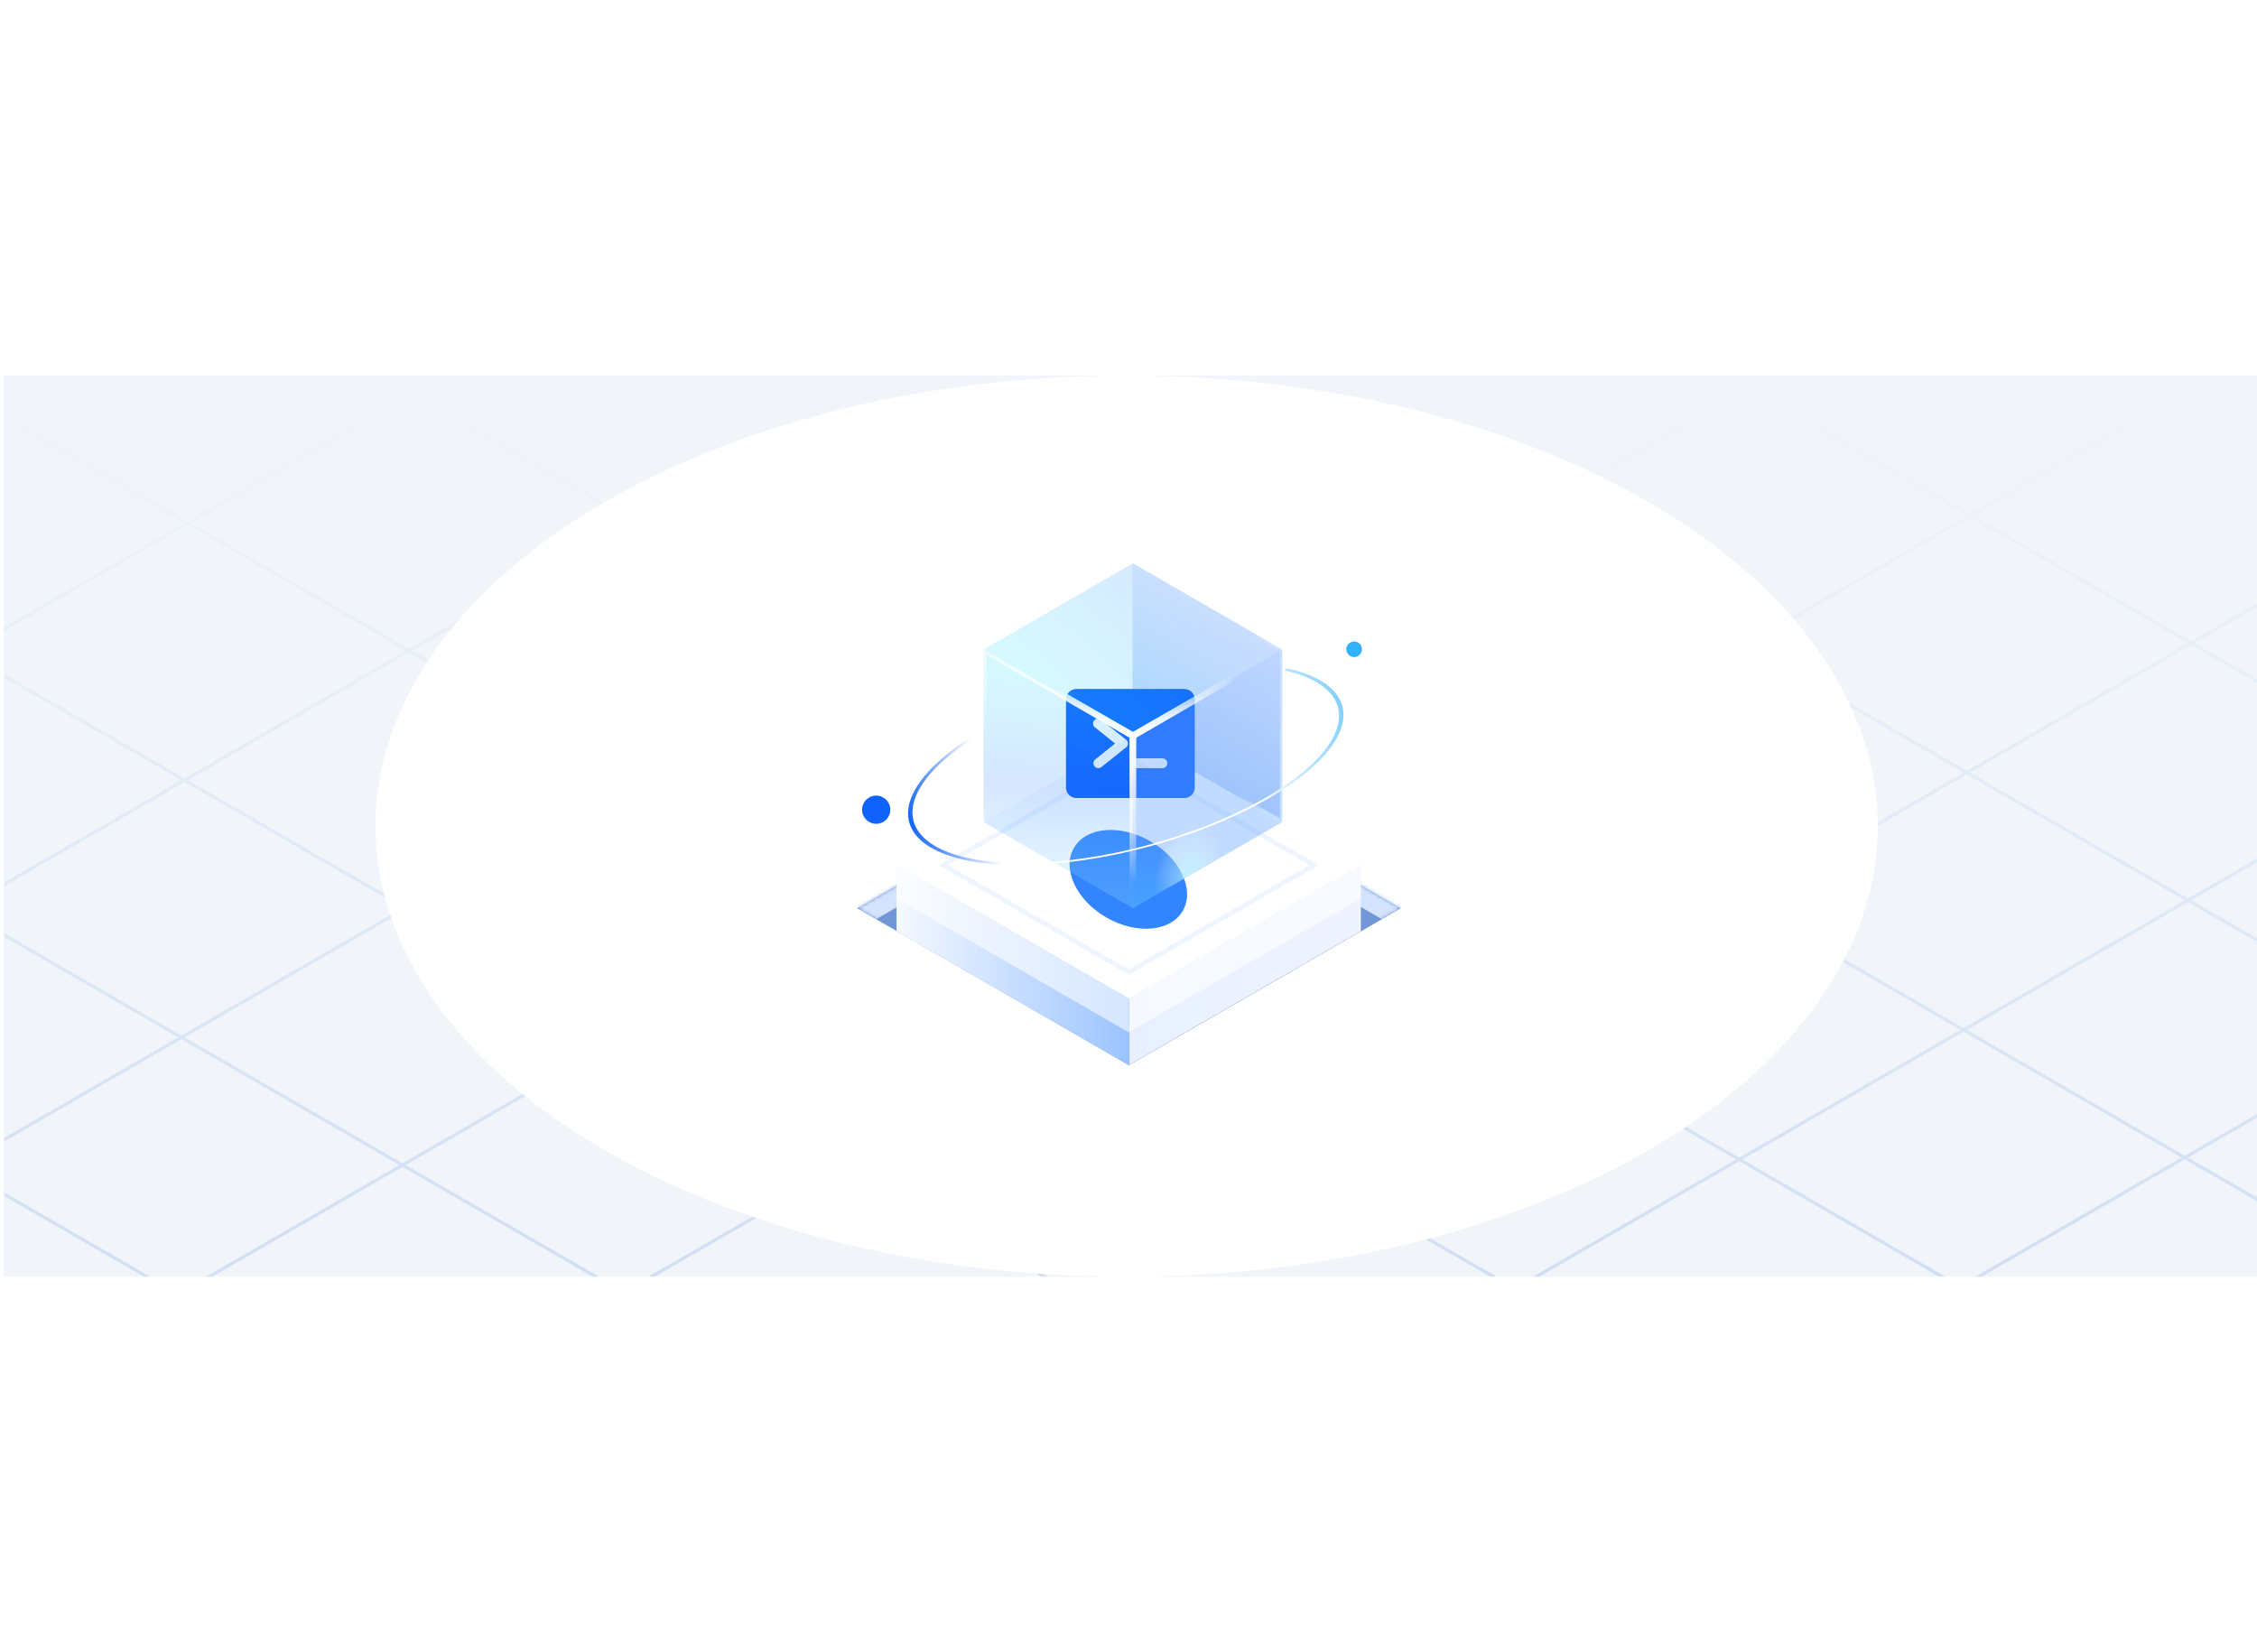<svg width="601" height="440" viewBox="0 0 601 440" fill="none" xmlns="http://www.w3.org/2000/svg">
<rect x="1" y="100" width="600" height="240" fill="#F1F5F9"/>
<g clip-path="url(#clip0_5_48)">
<mask id="mask0_5_48" style="mask-type:alpha" maskUnits="userSpaceOnUse" x="1" y="100" width="1921" height="866">
<rect x="1" y="100" width="1920" height="866" fill="url(#paint0_linear_5_48)"/>
</mask>
<g mask="url(#mask0_5_48)">
<line y1="-0.5" x2="1929" y2="-0.5" transform="matrix(-0.866 0.5 -0.866 -0.5 943.32 -445)" stroke="#B5CBEF"/>
<line y1="-0.5" x2="1929" y2="-0.5" transform="matrix(-0.866 0.5 -0.866 -0.5 1002.21 -411)" stroke="#B5CBEF"/>
<line y1="-0.5" x2="1929" y2="-0.5" transform="matrix(-0.866 0.5 -0.866 -0.5 1061.1 -377)" stroke="#B5CBEF"/>
<line y1="-0.5" x2="1929" y2="-0.5" transform="matrix(-0.866 0.5 -0.866 -0.5 1119.99 -343)" stroke="#B5CBEF"/>
<line y1="-0.5" x2="1929" y2="-0.5" transform="matrix(-0.866 0.5 -0.866 -0.5 1178.88 -309)" stroke="#B5CBEF"/>
<line y1="-0.5" x2="1929" y2="-0.5" transform="matrix(-0.866 0.5 -0.866 -0.5 1237.77 -275)" stroke="#B5CBEF"/>
<line y1="-0.5" x2="1929" y2="-0.5" transform="matrix(-0.866 0.5 -0.866 -0.5 1296.66 -241)" stroke="#B5CBEF"/>
<line y1="-0.5" x2="1929" y2="-0.5" transform="matrix(-0.866 0.5 -0.866 -0.5 1355.55 -207)" stroke="#B5CBEF"/>
<line y1="-0.5" x2="1929" y2="-0.5" transform="matrix(-0.866 0.5 -0.866 -0.5 1414.44 -173)" stroke="#B5CBEF"/>
<line y1="-0.5" x2="1929" y2="-0.5" transform="matrix(-0.866 0.5 -0.866 -0.5 1473.33 -139)" stroke="#B5CBEF"/>
<line y1="-0.5" x2="1929" y2="-0.5" transform="matrix(-0.866 0.5 -0.866 -0.5 1532.22 -105)" stroke="#B5CBEF"/>
<line y1="-0.5" x2="1929" y2="-0.5" transform="matrix(-0.866 0.5 -0.866 -0.5 1591.11 -71)" stroke="#B5CBEF"/>
<line y1="-0.5" x2="1929" y2="-0.5" transform="matrix(-0.866 0.5 -0.866 -0.5 1650 -37)" stroke="#B5CBEF"/>
<line y1="-0.5" x2="1929" y2="-0.5" transform="matrix(-0.866 0.5 -0.866 -0.5 1708.89 -3)" stroke="#B5CBEF"/>
<line y1="-0.5" x2="1929" y2="-0.5" transform="matrix(-0.866 0.5 -0.866 -0.5 1767.78 31)" stroke="#B5CBEF"/>
<line y1="-0.5" x2="1929" y2="-0.5" transform="matrix(-0.866 0.5 -0.866 -0.5 1826.67 65)" stroke="#B5CBEF"/>
<line y1="-0.5" x2="1929" y2="-0.5" transform="matrix(-0.866 0.5 -0.866 -0.5 1885.56 99.001)" stroke="#B5CBEF"/>
<line y1="-0.5" x2="1929" y2="-0.5" transform="matrix(-0.866 0.5 -0.866 -0.5 1944.45 133.001)" stroke="#B5CBEF"/>
<line y1="-0.5" x2="1929" y2="-0.5" transform="matrix(-0.866 0.5 -0.866 -0.5 2003.34 167.001)" stroke="#B5CBEF"/>
<line y1="-0.5" x2="1929" y2="-0.5" transform="matrix(-0.866 0.5 -0.866 -0.5 2062.23 201.001)" stroke="#B5CBEF"/>
<line y1="-0.5" x2="1929" y2="-0.5" transform="matrix(-0.866 0.5 -0.866 -0.5 2121.12 235.001)" stroke="#B5CBEF"/>
<line y1="-0.5" x2="1929" y2="-0.5" transform="matrix(-0.866 0.5 -0.866 -0.5 2180.01 269.001)" stroke="#B5CBEF"/>
<line y1="-0.5" x2="1929" y2="-0.5" transform="matrix(-0.866 0.5 -0.866 -0.5 2238.9 303.001)" stroke="#B5CBEF"/>
<line y1="-0.5" x2="2001" y2="-0.5" transform="matrix(0.866 0.5 -0.866 0.5 -367.41 312.751)" stroke="#B5CBEF"/>
<line y1="-0.5" x2="2001" y2="-0.5" transform="matrix(0.866 0.5 -0.866 0.5 -307.655 278.251)" stroke="#B5CBEF"/>
<line y1="-0.5" x2="2001" y2="-0.5" transform="matrix(0.866 0.5 -0.866 0.5 -247.899 243.751)" stroke="#B5CBEF"/>
<line y1="-0.5" x2="2001" y2="-0.5" transform="matrix(0.866 0.5 -0.866 0.5 -188.143 209.251)" stroke="#B5CBEF"/>
<line y1="-0.5" x2="2001" y2="-0.5" transform="matrix(0.866 0.5 -0.866 0.5 -128.387 174.751)" stroke="#B5CBEF"/>
<line y1="-0.5" x2="2001" y2="-0.5" transform="matrix(0.866 0.5 -0.866 0.5 -68.632 140.251)" stroke="#B5CBEF"/>
<line y1="-0.5" x2="2001" y2="-0.5" transform="matrix(0.866 0.5 -0.866 0.5 -8.876 105.751)" stroke="#B5CBEF"/>
<line y1="-0.5" x2="2001" y2="-0.5" transform="matrix(0.866 0.5 -0.866 0.5 50.88 71.251)" stroke="#B5CBEF"/>
<line y1="-0.5" x2="2001" y2="-0.5" transform="matrix(0.866 0.5 -0.866 0.5 110.636 36.751)" stroke="#B5CBEF"/>
<line y1="-0.5" x2="2001" y2="-0.5" transform="matrix(0.866 0.5 -0.866 0.5 170.392 2.251)" stroke="#B5CBEF"/>
<line y1="-0.5" x2="2001" y2="-0.5" transform="matrix(0.866 0.5 -0.866 0.5 230.147 -32.249)" stroke="#B5CBEF"/>
<line y1="-0.5" x2="2001" y2="-0.5" transform="matrix(0.866 0.5 -0.866 0.5 289.903 -66.749)" stroke="#B5CBEF"/>
<line y1="-0.5" x2="2001" y2="-0.5" transform="matrix(0.866 0.5 -0.866 0.5 349.659 -101.249)" stroke="#B5CBEF"/>
<line y1="-0.5" x2="2001" y2="-0.5" transform="matrix(0.866 0.5 -0.866 0.5 409.414 -135.749)" stroke="#B5CBEF"/>
<line y1="-0.5" x2="2001" y2="-0.5" transform="matrix(0.866 0.5 -0.866 0.5 469.17 -170.249)" stroke="#B5CBEF"/>
<line y1="-0.5" x2="2001" y2="-0.5" transform="matrix(0.866 0.5 -0.866 0.5 528.926 -204.749)" stroke="#B5CBEF"/>
<line y1="-0.5" x2="2001" y2="-0.5" transform="matrix(0.866 0.5 -0.866 0.5 588.682 -239.249)" stroke="#B5CBEF"/>
</g>
</g>
<g filter="url(#filter0_f_5_48)">
<ellipse cx="300" cy="220" rx="200" ry="120" fill="white"/>
</g>
<mask id="path-44-inside-1_5_48" fill="white">
<path d="M300.631 200.113L372.963 241.875L300.631 283.636L228.298 241.875L300.631 200.113Z"/>
</mask>
<path d="M300.631 200.113L372.963 241.875L300.631 283.636L228.298 241.875L300.631 200.113Z" fill="#9FADCC"/>
<path d="M300.631 200.113L304.384 197.947L300.631 195.78L296.878 197.947L300.631 200.113ZM296.878 202.28L369.21 244.042L376.716 239.708L304.384 197.947L296.878 202.28ZM232.051 244.042L304.384 202.28L296.878 197.947L224.545 239.708L232.051 244.042Z" fill="#CAD4E8" mask="url(#path-44-inside-1_5_48)"/>
<mask id="path-46-inside-2_5_48" fill="white">
<path d="M300.631 200.113L372.963 241.875L300.631 283.636L228.298 241.875L300.631 200.113Z"/>
</mask>
<path d="M300.631 200.113L372.963 241.875L300.631 283.636L228.298 241.875L300.631 200.113Z" fill="#7197D6"/>
<path d="M300.631 200.113L305.635 197.224L300.631 194.335L295.627 197.224L300.631 200.113ZM295.627 203.003L367.959 244.764L377.967 238.986L305.635 197.224L295.627 203.003ZM233.302 244.764L305.635 203.003L295.627 197.224L223.294 238.986L233.302 244.764Z" fill="#D4E4FE" mask="url(#path-46-inside-2_5_48)"/>
<path d="M300.566 194.685L362.409 230.39L300.566 266.096L238.722 230.39L300.566 194.685Z" fill="white"/>
<rect width="58.434" height="58.434" transform="matrix(0.866 0.5 -0.866 0.5 300.566 201.173)" fill="white"/>
<rect x="-4.30507e-08" y="0.722" width="56.989" height="56.989" transform="matrix(0.866 0.5 -0.866 0.5 301.191 201.534)" stroke="#CFE2FF" stroke-opacity="0.35" stroke-width="1.445"/>
<g filter="url(#filter1_f_5_48)">
<ellipse cx="300.457" cy="234.174" rx="16.743" ry="11.716" transform="rotate(30 300.457 234.174)" fill="#3284FF"/>
</g>
<path d="M238.722 238.928L300.546 274.622V283.643L238.722 247.949L238.722 238.928Z" fill="url(#paint1_linear_5_48)"/>
<path d="M362.37 238.928L300.546 274.622V283.643L362.37 247.949V238.928Z" fill="url(#paint2_linear_5_48)"/>
<path d="M238.722 230.189L300.546 265.883V274.904L238.722 239.21L238.722 230.189Z" fill="url(#paint3_linear_5_48)"/>
<path d="M238.722 230.189L300.546 265.883V274.904L238.722 239.21L238.722 230.189Z" fill="white" fill-opacity="0.58"/>
<path d="M362.37 230.189L300.546 265.883V274.904L362.37 239.21V230.189Z" fill="url(#paint4_linear_5_48)"/>
<path d="M362.37 230.189L300.546 265.883V274.904L362.37 239.21V230.189Z" fill="white" fill-opacity="0.58"/>
<g filter="url(#filter2_i_5_48)">
<rect width="45.937" height="45.937" transform="matrix(0.866 0.5 -0.866 0.5 301.685 195.937)" fill="#3284FF" fill-opacity="0.05"/>
</g>
<g filter="url(#filter3_bii_5_48)">
<rect width="45.937" height="45.937" transform="matrix(0.866 0.5 -2.20305e-08 1 301.576 150)" fill="url(#paint5_linear_5_48)" fill-opacity="0.25"/>
<rect width="45.937" height="45.937" transform="matrix(0.866 0.5 -2.20305e-08 1 301.576 150)" stroke="url(#paint6_linear_5_48)" stroke-width="1.251" stroke-linejoin="bevel"/>
</g>
<path d="M315.355 183.48H286.645C285.905 183.48 285.195 183.774 284.672 184.297C284.149 184.82 283.855 185.53 283.855 186.27V209.73C283.855 210.47 284.149 211.18 284.672 211.703C285.195 212.226 285.905 212.52 286.645 212.52H315.355C316.095 212.52 316.805 212.226 317.328 211.703C317.851 211.18 318.145 210.47 318.145 209.73V186.27C318.145 185.53 317.851 184.82 317.328 184.297C316.805 183.774 316.095 183.48 315.355 183.48V183.48ZM299.852 199.017L293.289 204.267C293.058 204.457 292.768 204.562 292.469 204.562C292.273 204.564 292.079 204.52 291.903 204.435C291.727 204.349 291.572 204.225 291.452 204.07C291.342 203.937 291.261 203.784 291.212 203.619C291.163 203.454 291.147 203.281 291.165 203.11C291.183 202.939 291.236 202.774 291.319 202.623C291.402 202.472 291.514 202.34 291.648 202.233L296.931 198L291.648 193.767C291.496 193.666 291.367 193.535 291.268 193.381C291.169 193.227 291.104 193.054 291.076 192.874C291.048 192.693 291.058 192.509 291.106 192.332C291.153 192.156 291.237 191.991 291.352 191.849C291.466 191.707 291.609 191.59 291.772 191.506C291.934 191.423 292.112 191.374 292.295 191.363C292.477 191.352 292.66 191.379 292.831 191.443C293.002 191.507 293.158 191.605 293.289 191.733L299.852 196.983C300.005 197.104 300.129 197.259 300.215 197.435C300.3 197.611 300.344 197.804 300.344 198C300.344 198.196 300.3 198.389 300.215 198.565C300.129 198.741 300.005 198.896 299.852 199.017ZM309.531 204.562H302.969C302.621 204.562 302.287 204.424 302.041 204.178C301.795 203.932 301.656 203.598 301.656 203.25C301.656 202.902 301.795 202.568 302.041 202.322C302.287 202.076 302.621 201.938 302.969 201.938H309.531C309.879 201.938 310.213 202.076 310.459 202.322C310.705 202.568 310.844 202.902 310.844 203.25C310.844 203.598 310.705 203.932 310.459 204.178C310.213 204.424 309.879 204.562 309.531 204.562Z" fill="#0F62FE"/>
<g filter="url(#filter4_b_5_48)">
<rect width="45.937" height="45.937" transform="matrix(0.866 0.5 -2.20305e-08 1 261.902 172.969)" fill="url(#paint7_linear_5_48)" fill-opacity="0.2"/>
<rect width="45.937" height="45.937" transform="matrix(0.866 0.5 -2.20305e-08 1 261.902 172.969)" stroke="url(#paint8_linear_5_48)" stroke-width="2" stroke-linejoin="bevel"/>
</g>
<g filter="url(#filter5_b_5_48)">
<rect width="45.937" height="45.937" transform="matrix(-0.866 0.5 2.20305e-08 1 341.421 172.969)" fill="url(#paint9_linear_5_48)" fill-opacity="0.3"/>
<rect width="45.937" height="45.937" transform="matrix(-0.866 0.5 2.20305e-08 1 341.421 172.969)" fill="url(#paint10_radial_5_48)" fill-opacity="0.59"/>
<rect width="45.937" height="45.937" transform="matrix(-0.866 0.5 2.20305e-08 1 341.421 172.969)" stroke="url(#paint11_linear_5_48)" stroke-width="2" stroke-linejoin="bevel"/>
</g>
<g filter="url(#filter6_b_5_48)">
<rect width="45.937" height="45.937" transform="matrix(0.866 0.5 -0.866 0.5 301.686 150)" fill="url(#paint12_linear_5_48)" fill-opacity="0.2"/>
<rect width="45.937" height="45.937" transform="matrix(0.866 0.5 -0.866 0.5 301.686 150)" stroke="url(#paint13_linear_5_48)" stroke-width="2" stroke-linejoin="bevel"/>
</g>
<path d="M342.741 177.983C350.437 179.684 355.44 182.842 357.118 187.058C358.796 191.275 357.073 196.36 352.166 201.67C347.26 206.98 339.391 212.278 329.555 216.893C319.718 221.507 308.356 225.232 296.905 227.595C285.454 229.959 274.428 230.855 265.222 230.17C256.015 229.486 249.042 227.252 245.184 223.75C241.326 220.249 240.756 215.637 243.546 210.498C246.337 205.36 252.362 199.925 260.86 194.882L261.644 195.055C253.317 199.997 247.414 205.322 244.68 210.357C241.946 215.392 242.504 219.911 246.284 223.342C250.065 226.773 256.897 228.962 265.918 229.632C274.939 230.303 285.742 229.425 296.963 227.109C308.183 224.793 319.316 221.144 328.955 216.622C338.593 212.101 346.303 206.91 351.11 201.707C355.918 196.503 357.606 191.521 355.962 187.389C354.318 183.258 349.416 180.163 341.875 178.497L342.741 177.983Z" fill="url(#paint14_linear_5_48)"/>
<circle cx="233.315" cy="215.625" r="3.759" fill="#0F62FE"/>
<circle cx="360.582" cy="172.903" r="2.088" fill="#33B1FF"/>
<defs>
<filter id="filter0_f_5_48" x="0" y="0" width="600" height="440" filterUnits="userSpaceOnUse" color-interpolation-filters="sRGB">
<feFlood flood-opacity="0" result="BackgroundImageFix"/>
<feBlend mode="normal" in="SourceGraphic" in2="BackgroundImageFix" result="shape"/>
<feGaussianBlur stdDeviation="50" result="effect1_foregroundBlur_5_48"/>
</filter>
<filter id="filter1_f_5_48" x="229.2" y="165.405" width="142.515" height="137.539" filterUnits="userSpaceOnUse" color-interpolation-filters="sRGB">
<feFlood flood-opacity="0" result="BackgroundImageFix"/>
<feBlend mode="normal" in="SourceGraphic" in2="BackgroundImageFix" result="shape"/>
<feGaussianBlur stdDeviation="27.807" result="effect1_foregroundBlur_5_48"/>
</filter>
<filter id="filter2_i_5_48" x="261.902" y="195.937" width="79.566" height="45.937" filterUnits="userSpaceOnUse" color-interpolation-filters="sRGB">
<feFlood flood-opacity="0" result="BackgroundImageFix"/>
<feBlend mode="normal" in="SourceGraphic" in2="BackgroundImageFix" result="shape"/>
<feColorMatrix in="SourceAlpha" type="matrix" values="0 0 0 0 0 0 0 0 0 0 0 0 0 0 0 0 0 0 127 0" result="hardAlpha"/>
<feOffset/>
<feGaussianBlur stdDeviation="3.44"/>
<feComposite in2="hardAlpha" operator="arithmetic" k2="-1" k3="1"/>
<feColorMatrix type="matrix" values="0 0 0 0 1 0 0 0 0 1 0 0 0 0 1 0 0 0 1 0"/>
<feBlend mode="normal" in2="shape" result="effect1_innerShadow_5_48"/>
</filter>
<filter id="filter3_bii_5_48" x="296.7" y="145.041" width="49.533" height="78.824" filterUnits="userSpaceOnUse" color-interpolation-filters="sRGB">
<feFlood flood-opacity="0" result="BackgroundImageFix"/>
<feGaussianBlur in="BackgroundImage" stdDeviation="2.167"/>
<feComposite in2="SourceAlpha" operator="in" result="effect1_backgroundBlur_5_48"/>
<feBlend mode="normal" in="SourceGraphic" in2="effect1_backgroundBlur_5_48" result="shape"/>
<feColorMatrix in="SourceAlpha" type="matrix" values="0 0 0 0 0 0 0 0 0 0 0 0 0 0 0 0 0 0 127 0" result="hardAlpha"/>
<feOffset/>
<feGaussianBlur stdDeviation="4.334"/>
<feComposite in2="hardAlpha" operator="arithmetic" k2="-1" k3="1"/>
<feColorMatrix type="matrix" values="0 0 0 0 1 0 0 0 0 1 0 0 0 0 1 0 0 0 1 0"/>
<feBlend mode="normal" in2="shape" result="effect2_innerShadow_5_48"/>
<feColorMatrix in="SourceAlpha" type="matrix" values="0 0 0 0 0 0 0 0 0 0 0 0 0 0 0 0 0 0 127 0" result="hardAlpha"/>
<feOffset/>
<feGaussianBlur stdDeviation="4.334"/>
<feComposite in2="hardAlpha" operator="arithmetic" k2="-1" k3="1"/>
<feColorMatrix type="matrix" values="0 0 0 0 1 0 0 0 0 1 0 0 0 0 1 0 0 0 1 0"/>
<feBlend mode="normal" in2="effect2_innerShadow_5_48" result="effect3_innerShadow_5_48"/>
</filter>
<filter id="filter4_b_5_48" x="258.036" y="168.969" width="47.515" height="76.906" filterUnits="userSpaceOnUse" color-interpolation-filters="sRGB">
<feFlood flood-opacity="0" result="BackgroundImageFix"/>
<feGaussianBlur in="BackgroundImage" stdDeviation="1.5"/>
<feComposite in2="SourceAlpha" operator="in" result="effect1_backgroundBlur_5_48"/>
<feBlend mode="normal" in="SourceGraphic" in2="effect1_backgroundBlur_5_48" result="shape"/>
</filter>
<filter id="filter5_b_5_48" x="297.772" y="168.969" width="47.515" height="76.906" filterUnits="userSpaceOnUse" color-interpolation-filters="sRGB">
<feFlood flood-opacity="0" result="BackgroundImageFix"/>
<feGaussianBlur in="BackgroundImage" stdDeviation="1.5"/>
<feComposite in2="SourceAlpha" operator="in" result="effect1_backgroundBlur_5_48"/>
<feBlend mode="normal" in="SourceGraphic" in2="effect1_backgroundBlur_5_48" result="shape"/>
</filter>
<filter id="filter6_b_5_48" x="258.037" y="146.5" width="87.298" height="52.937" filterUnits="userSpaceOnUse" color-interpolation-filters="sRGB">
<feFlood flood-opacity="0" result="BackgroundImageFix"/>
<feGaussianBlur in="BackgroundImage" stdDeviation="1.5"/>
<feComposite in2="SourceAlpha" operator="in" result="effect1_backgroundBlur_5_48"/>
<feBlend mode="normal" in="SourceGraphic" in2="effect1_backgroundBlur_5_48" result="shape"/>
</filter>
<linearGradient id="paint0_linear_5_48" x1="961" y1="100" x2="961" y2="966" gradientUnits="userSpaceOnUse">
<stop stop-color="#C4C4C4" stop-opacity="0"/>
<stop offset="0.526" stop-color="#C4C4C4"/>
<stop offset="1" stop-color="#C4C4C4" stop-opacity="0"/>
</linearGradient>
<linearGradient id="paint1_linear_5_48" x1="240.2" y1="261.085" x2="362.355" y2="261.161" gradientUnits="userSpaceOnUse">
<stop stop-color="#F4F8FF"/>
<stop offset="0.495" stop-color="#9BC3FF"/>
<stop offset="0.495" stop-color="#E8F0FF"/>
<stop offset="1" stop-color="#EFF3FF"/>
</linearGradient>
<linearGradient id="paint2_linear_5_48" x1="240.2" y1="261.085" x2="362.355" y2="261.161" gradientUnits="userSpaceOnUse">
<stop stop-color="#F4F8FF"/>
<stop offset="0.495" stop-color="#9BC3FF"/>
<stop offset="0.495" stop-color="#E8F0FF"/>
<stop offset="1" stop-color="#EFF3FF"/>
</linearGradient>
<linearGradient id="paint3_linear_5_48" x1="240.2" y1="252.345" x2="362.355" y2="252.422" gradientUnits="userSpaceOnUse">
<stop stop-color="#F4F8FF"/>
<stop offset="0.495" stop-color="#9BC3FF"/>
<stop offset="0.495" stop-color="#E8F0FF"/>
<stop offset="1" stop-color="#EFF3FF"/>
</linearGradient>
<linearGradient id="paint4_linear_5_48" x1="240.2" y1="252.345" x2="362.355" y2="252.422" gradientUnits="userSpaceOnUse">
<stop stop-color="#F4F8FF"/>
<stop offset="0.495" stop-color="#9BC3FF"/>
<stop offset="0.495" stop-color="#E8F0FF"/>
<stop offset="1" stop-color="#EFF3FF"/>
</linearGradient>
<linearGradient id="paint5_linear_5_48" x1="22.969" y1="0" x2="22.969" y2="45.937" gradientUnits="userSpaceOnUse">
<stop stop-color="#325FFF" stop-opacity="0.31"/>
<stop offset="1" stop-color="#005CE7"/>
</linearGradient>
<linearGradient id="paint6_linear_5_48" x1="45.811" y1="0.063" x2="36.891" y2="-0.817" gradientUnits="userSpaceOnUse">
<stop stop-color="white"/>
<stop offset="1" stop-color="white" stop-opacity="0"/>
</linearGradient>
<linearGradient id="paint7_linear_5_48" x1="6.51" y1="4.053" x2="28.39" y2="51.852" gradientUnits="userSpaceOnUse">
<stop stop-color="#32DAFF"/>
<stop offset="0.495" stop-color="#3284FF"/>
<stop offset="1" stop-color="#B7FFFB"/>
</linearGradient>
<linearGradient id="paint8_linear_5_48" x1="45.811" y1="0.063" x2="32.931" y2="33.499" gradientUnits="userSpaceOnUse">
<stop stop-color="white"/>
<stop offset="1" stop-color="white" stop-opacity="0"/>
</linearGradient>
<linearGradient id="paint9_linear_5_48" x1="14.425" y1="17.009" x2="38.605" y2="55.794" gradientUnits="userSpaceOnUse">
<stop offset="0.557" stop-color="#3284FF"/>
<stop offset="1" stop-color="#32DAFF"/>
</linearGradient>
<radialGradient id="paint10_radial_5_48" cx="0" cy="0" r="1" gradientUnits="userSpaceOnUse" gradientTransform="translate(28.65 44.976) rotate(-158.782) scale(10.087 13.49)">
<stop stop-color="#CBFCFF"/>
<stop offset="1" stop-color="white" stop-opacity="0.17"/>
</radialGradient>
<linearGradient id="paint11_linear_5_48" x1="45.811" y1="0.063" x2="26.415" y2="15.873" gradientUnits="userSpaceOnUse">
<stop stop-color="white"/>
<stop offset="1" stop-color="white" stop-opacity="0"/>
</linearGradient>
<linearGradient id="paint12_linear_5_48" x1="33.397" y1="46.785" x2="43.479" y2="-0.661" gradientUnits="userSpaceOnUse">
<stop stop-color="#32DAFF"/>
<stop offset="1" stop-color="#3284FF"/>
</linearGradient>
<linearGradient id="paint13_linear_5_48" x1="45.874" y1="46.001" x2="29.921" y2="32.538" gradientUnits="userSpaceOnUse">
<stop stop-color="white"/>
<stop offset="1" stop-color="white" stop-opacity="0"/>
</linearGradient>
<linearGradient id="paint14_linear_5_48" x1="238.987" y1="207.298" x2="373.231" y2="174.409" gradientUnits="userSpaceOnUse">
<stop stop-color="#0F62FE"/>
<stop offset="0.156" stop-color="white"/>
<stop offset="0.661" stop-color="white"/>
<stop offset="1" stop-color="#33B1FF"/>
</linearGradient>
<clipPath id="clip0_5_48">
<rect width="600" height="240" fill="white" transform="translate(1 100)"/>
</clipPath>
</defs>
</svg>

